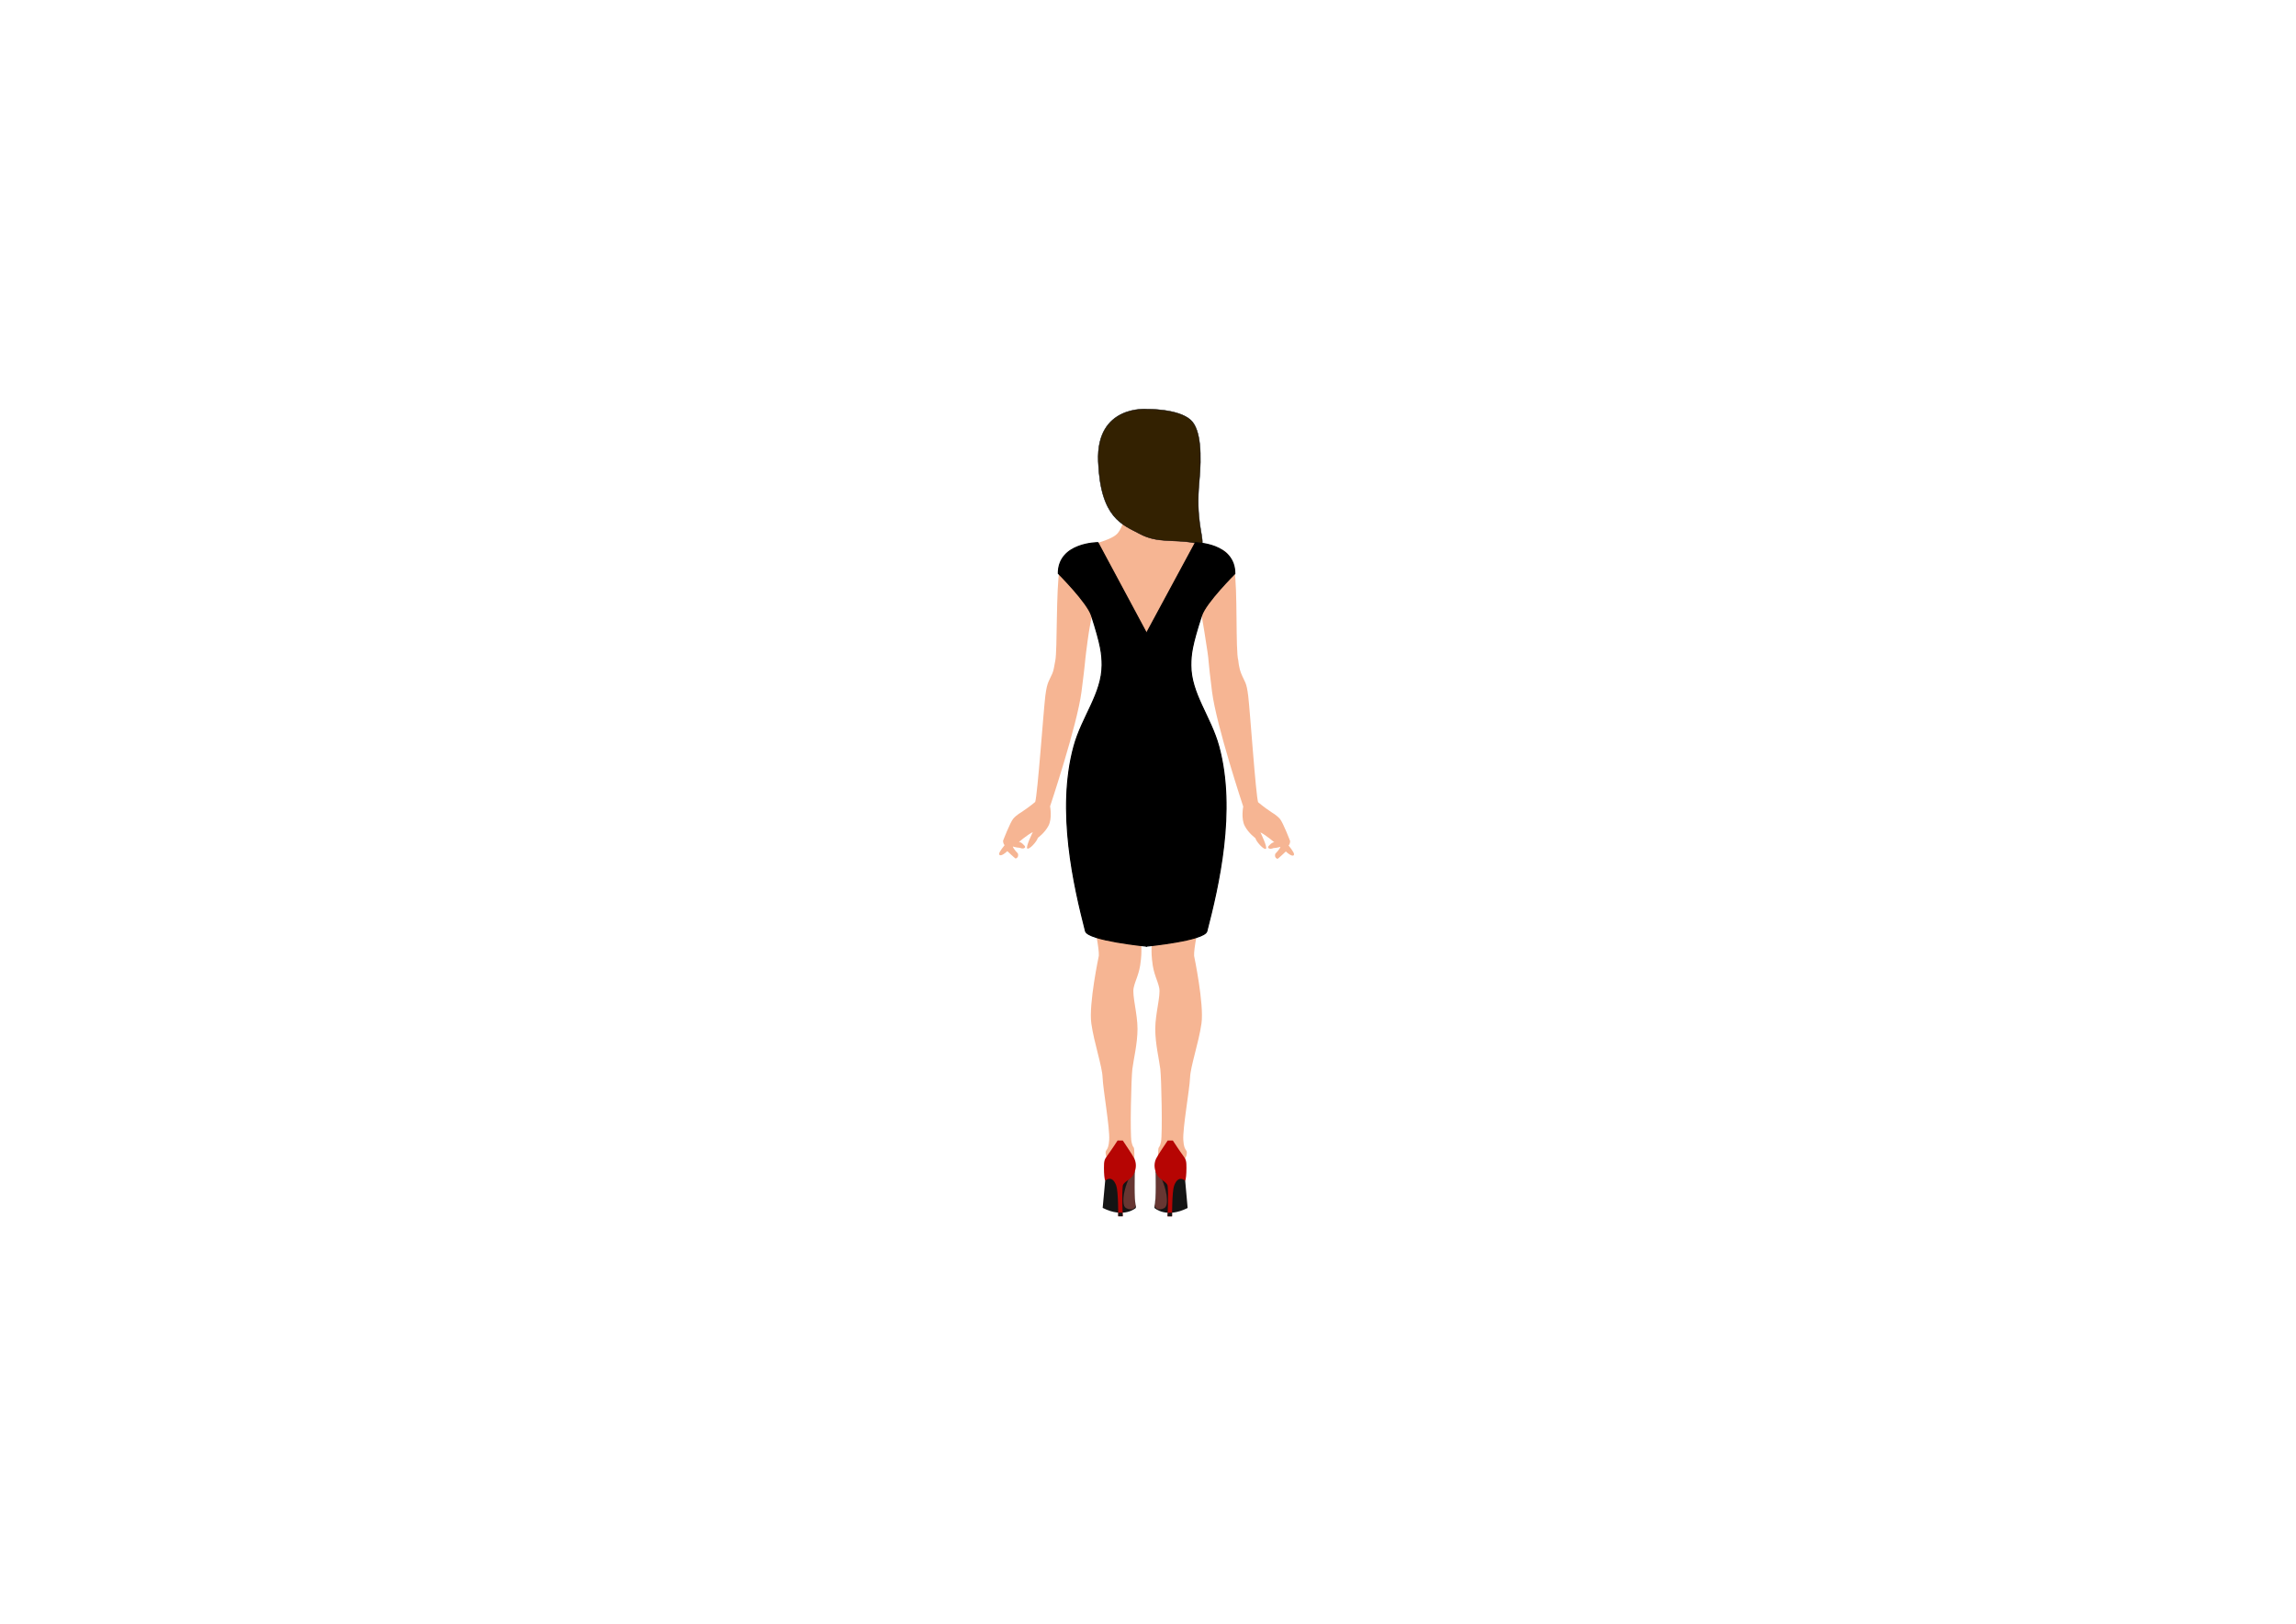 <?xml version="1.0" encoding="utf-8"?>
<!-- Generator: Adobe Illustrator 16.0.0, SVG Export Plug-In . SVG Version: 6.00 Build 0)  -->
<!DOCTYPE svg PUBLIC "-//W3C//DTD SVG 1.1//EN" "http://www.w3.org/Graphics/SVG/1.1/DTD/svg11.dtd">
<svg version="1.1" id="图层_1" xmlns="http://www.w3.org/2000/svg" xmlns:xlink="http://www.w3.org/1999/xlink" x="0px" y="0px"
	 width="841.89px" height="595.28px" viewBox="0 0 841.89 595.28" enable-background="new 0 0 841.89 595.28" xml:space="preserve">
<path fill="#F6B593" d="M422.29,291.068c0,0-4.648-9.787-3.688-0.208c0.96,9.578,0.581,20.135-0.032,26.764
	c-0.613,6.63-0.854,20.258-0.286,25.906c0.569,5.648-0.01,8.84-0.01,8.84c-0.437,4.666-2.017,7-2.595,9.822
	s1.425,9.465,1.419,14.988c-0.007,5.525-1.451,11.174-1.886,14.736c-0.435,3.561-0.889,23.941-0.317,26.643
	c0.57,2.701,0.86,1.35,1.001,3.071c0.141,1.719-0.009,6.875-0.009,6.875c-6.185,10.797-9.185-0.875-9.183-1.981
	c0.001-1.105-1.146-1.964-1.288-3.683c-0.142-1.719,1.006-0.614,1.298-4.909c0.292-4.298-2.275-18.671-2.414-22.847
	c-0.137-4.174-3.142-12.772-4.14-19.894c-0.997-7.121,2.758-24.797,2.758-24.797c0.292-5.403-5.994-29.104-9.988-51.05
	c-3.994-21.945,7.797-39.314,7.797-39.314c2.302-3.434,3.307-4.907,4.177-12.519c0.869-7.61-4.422-21.859-4.422-21.859
	s-0.705,1.366-2.207,13.313c-0.646,5.147-0.109,2.153-1.702,14.553c-1.593,12.398-11.535,42.096-11.535,42.096
	s0.857,4.42-0.581,7.119c-1.439,2.699-3.88,4.416-3.88,4.416c-0.432,1.472-3.164,4.416-3.88,3.924
	c-0.718-0.491,2.016-6.014,2.016-6.014c-2.01,0.979-5.317,3.799-5.317,3.799s0.291-0.613,1.581,0.493
	c1.291,1.106,0.86,1.353,0.86,1.353c-0.576,0.738-1.867,0.119-1.867,0.119c-1.723-0.123-2.584-0.492-2.584-0.492
	c0.143,0.859,1.864,2.58,1.864,2.58c0.43,1.598-0.863,1.842-0.863,1.842c-0.43-0.247-3.011-2.707-3.011-2.707
	c-2.156,1.963-3.017,1.716-3.016,0.98c0-0.738,2.013-3.19,2.013-3.19c-0.575-0.494-0.574-1.597-0.574-1.597s2.592-6.75,3.744-8.099
	c1.148-1.351,3.087-2.454,3.087-2.454c2.803-1.838,4.958-3.677,4.958-3.677c0.865-2.762,3.054-33.516,3.707-38.857
	c0.652-5.338,1.525-5.695,2.594-8.284c0.589-1.432,0.583-2.394,1.081-4.787c0.743-3.562,0.248-26.705,1.548-33.149
	c1.3-6.444,3.669-7.362,6.037-7.911c2.37-0.551,12.492-2.564,15.079-5.324c2.586-2.758,3.24-8.836,3.24-8.836l15.416,0.019
	c0,0,0.639,6.079,3.219,8.843c2.58,2.766,12.697,4.804,15.065,5.36c2.367,0.555,4.736,1.478,6.021,7.927
	c1.283,6.446,0.395,29.651,1.468,33.152c0,0,0.169,2.563,1.07,4.789c1.315,3.252,1.935,2.95,2.573,8.291
	c0.64,5.342,2.757,36.1,3.614,38.865c0,0,2.151,1.844,4.948,3.688c0,0,1.936,1.108,3.082,2.46c1.147,1.352,3.723,8.106,3.723,8.106
	s0,1.104-0.576,1.596c0,0,2.007,2.459,2.006,3.196c0,0.736-0.862,0.979-3.013-0.987c0,0-2.587,2.455-3.019,2.699
	c0,0-1.292-0.246-0.858-1.844c0,0,1.724-1.715,1.87-2.574c0,0-0.861,0.366-2.585,0.487c0,0-1.294,0.612-1.866-0.126
	c0,0-0.431-0.246,0.863-1.35c1.291-1.104,1.58-0.488,1.58-0.488s-3.299-2.83-5.307-3.814c0,0,2.721,5.529,2,6.021
	c-0.716,0.489-3.44-2.46-3.869-3.935c0,0-2.439-1.722-3.871-4.425c-1.431-2.702-0.563-7.121-0.563-7.121
	s-9.872-29.721-11.437-42.122c-1.563-12.403-1.095-10.821-1.688-14.741c-1.808-11.919-2.153-13.136-2.153-13.136
	s-5.327,14.237-4.475,21.849c0.852,7.614,1.853,9.089,4.146,12.528c0,0,11.75,17.398,7.705,39.334
	c-4.047,21.936-10.389,45.623-10.111,51.026c0,0,3.715,17.683,2.7,24.801c-1.015,7.122-4.04,15.713-4.187,19.887
	c-0.148,4.176-2.748,18.54-2.469,22.839c0.283,4.297,1.434,3.195,1.287,4.912c-0.145,1.721-1.296,2.576-1.298,3.683
	c-0.001,1.105-3.028,12.768-9.187,1.958c0,0-0.139-5.156,0.008-6.876c0.145-1.721,0.43-0.37,1.007-3.068
	c0.579-2.7,0.173-23.082-0.253-26.644c-0.428-3.563-1.857-9.212-1.85-14.739c0.006-5.524,2.025-12.161,1.453-14.985
	c-0.571-2.822-2.146-5.162-2.572-9.826c0,0-0.571-3.195,0.01-8.843c0.584-5.646,0.373-19.276-0.225-25.907
	c-0.597-6.629-0.951-17.188,0.033-26.764"/>
<path fill="#332101" stroke="#000000" stroke-width="0.159" stroke-miterlimit="10" d="M437.69,198.984
	c-7.251-1.356-13.161,0.257-19.757-3.276c-6.357-3.406-14.395-5.667-15.231-26.539c-0.835-20.872,17.918-19.167,17.918-19.167
	s11.387-0.197,15.974,3.982c3.815,3.475,4.036,12.986,3.133,22.595c-1.294,13.787,1.399,19.461,1.115,22.623L437.69,198.984z"/>
<path stroke="#000000" stroke-width="0.398" stroke-miterlimit="10" d="M438.303,198.985c0,0,14.504,0.017,14.489,11.313
	c0,0-10.64,10.563-12.206,15.4c-3.52,10.849-3.924,14.141-3.929,18.198c-0.013,10.4,7.303,18.925,10.238,29.75
	c6.396,23.583-0.149,51.387-4.382,67.773c-0.873,3.376-22.124,5.454-22.124,5.454l-2.506-110.062L438.303,198.985z"/>
<path stroke="#000000" stroke-width="0.398" stroke-miterlimit="10" d="M402.578,198.942c0,0-14.504-0.017-14.519,11.281
	c0,0,10.617,10.586,12.172,15.429c3.492,10.856,3.888,14.148,3.883,18.206c-0.012,10.4-7.346,18.908-10.31,29.726
	c-6.449,23.568,0.03,51.387,4.224,67.784c0.863,3.378,22.362,5.507,22.362,5.507l2.516-110.056L402.578,198.942z"/>
<g>
	<path fill="#141414" d="M416.086,429.551c0,0-3.135,5.575-3.139,9.067c-0.004,3.491,1.448,4.424,2.174,4.19
		c0.725-0.231,1.362-0.774,1.362-0.774v0.81c0,0-4.27,3.986-12.158-0.014c0,0,0.457-5.081,0.917-9.966
		C405.413,431.061,410.236,425.443,416.086,429.551z"/>
	<path fill="#673632" stroke="#000000" stroke-width="0.042" stroke-miterlimit="10" d="M416.086,429.551
		c0,0-0.325,10.775,0.397,12.483c0,0-0.596,2.32-3.541,0.928C409.999,441.564,413.769,429.636,416.086,429.551z"/>
	<path fill="#B60503" d="M411.703,418.128l-1.904-0.001c0,0-2.536,3.896-3.718,5.447c-1.182,1.552-1.284,2.149-1.287,4.554
		c-0.003,2.407,0.177,4.039,0.448,4.736c0,0,2.544-2.481,4.083,1.865c0.748,2.116,0.711,11.178,0.711,11.178h1.635
		c0,0-0.356-7.986,0.013-11.097c0.184-1.552,2.825-2.213,3.825-3.996c1-1.784,1.405-3.901,0.449-6.009
		C415.383,423.541,412.066,418.746,411.703,418.128z"/>
	<polygon fill="#141414" points="411.621,444.612 410.031,444.57 410.035,445.907 411.67,445.907 	"/>
</g>
<g>
	<path fill="#141414" d="M423.752,429.562c0,0,3.12,5.581,3.115,9.073c-0.004,3.491-1.454,4.417-2.183,4.187
		c-0.726-0.233-1.36-0.776-1.36-0.776l-0.001,0.808c0,0,4.262,3.997,12.159,0.014c0,0-0.449-5.078-0.895-9.968
		C434.422,431.093,429.611,425.465,423.752,429.562z"/>
	<path fill="#673632" stroke="#000000" stroke-width="0.042" stroke-miterlimit="10" d="M423.752,429.562
		c0,0,0.3,10.774-0.428,12.483c0,0,0.592,2.318,3.539,0.933C429.81,441.59,426.07,429.651,423.752,429.562z"/>
	<path fill="#B60503" d="M428.162,418.146l1.904,0.001c0,0,2.526,3.907,3.705,5.458c1.18,1.554,1.277,2.155,1.273,4.561
		c-0.002,2.406-0.186,4.034-0.457,4.732c0,0-2.537-2.485-4.086,1.86c-0.752,2.109-0.74,11.173-0.74,11.173l-1.633-0.001
		c0,0,0.375-7.985,0.014-11.101c-0.178-1.551-2.819-2.223-3.813-4.008c-0.997-1.784-1.399-3.902-0.438-6.006
		C424.467,423.552,427.799,418.765,428.162,418.146z"/>
	<polygon fill="#141414" points="428.183,444.63 429.773,444.592 429.762,445.932 428.129,445.931 	"/>
</g>
</svg>
